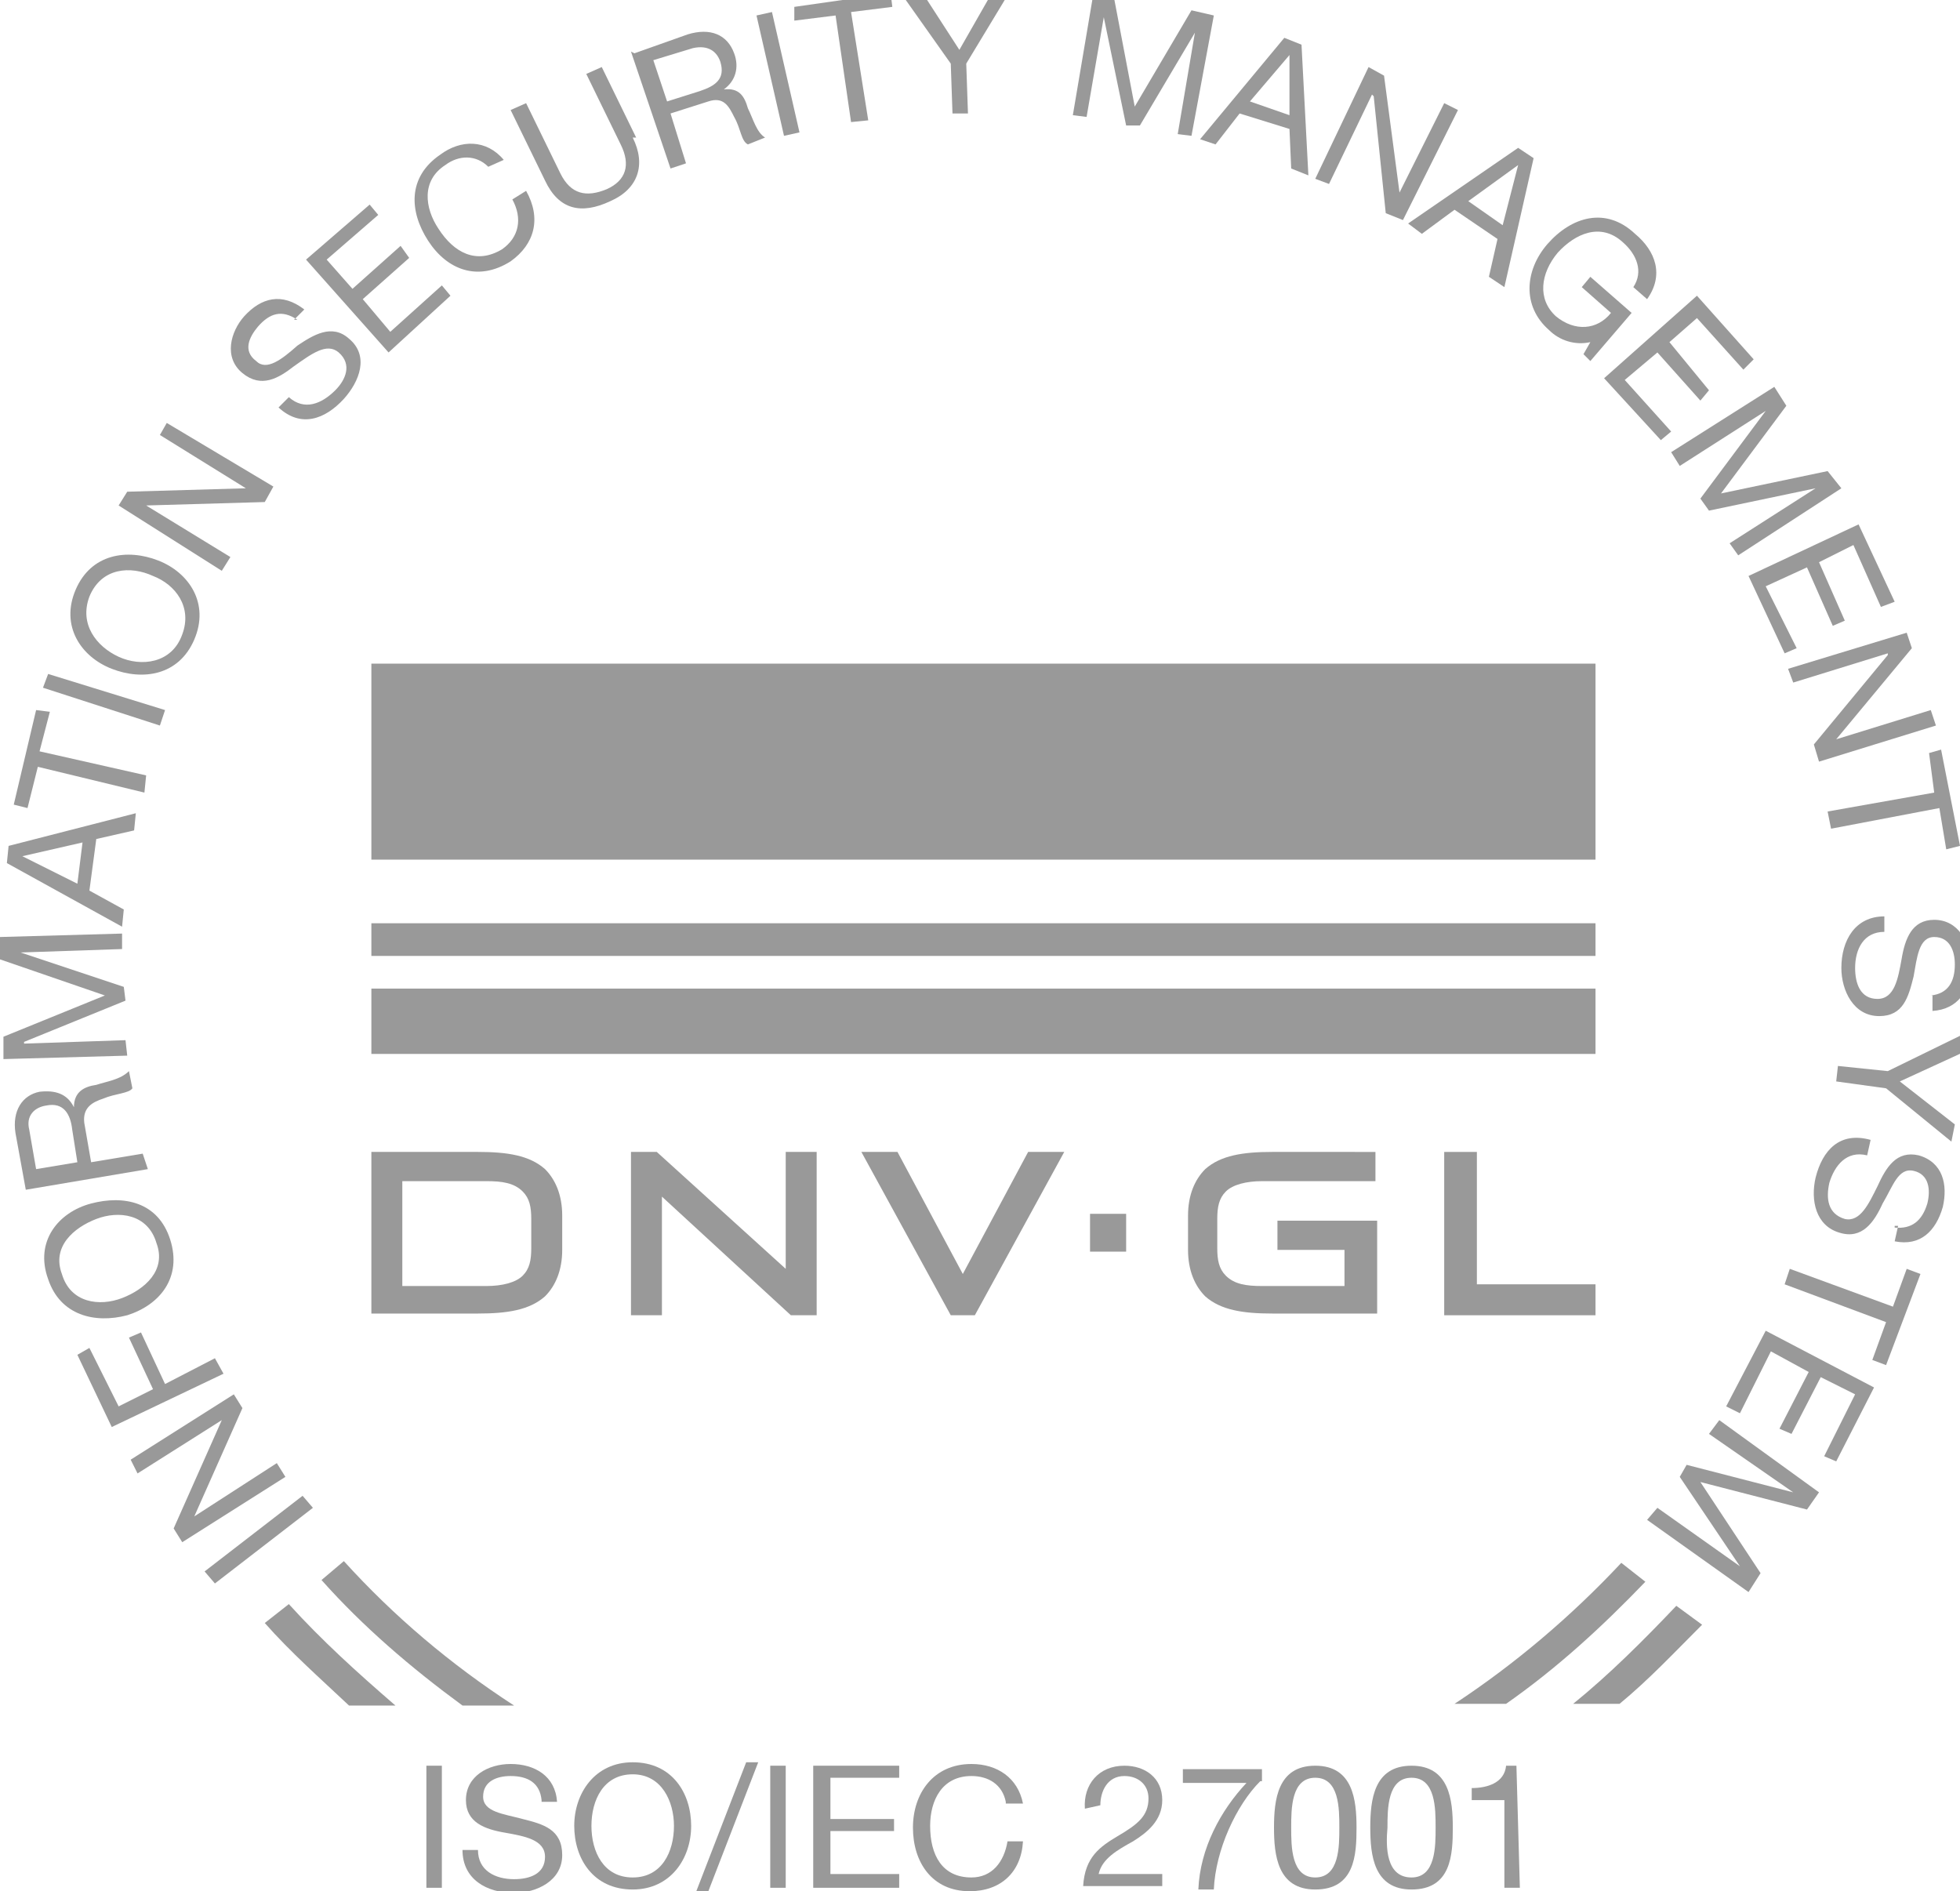 <?xml version="1.0" encoding="utf-8"?>
<!-- Generator: Adobe Illustrator 23.0.6, SVG Export Plug-In . SVG Version: 6.00 Build 0)  -->
<svg version="1.1" id="레이어_1" xmlns="http://www.w3.org/2000/svg" xmlns:xlink="http://www.w3.org/1999/xlink" x="0px"
	 y="0px" viewBox="0 0 114 110" style="enable-background:new 0 0 114 110;" xml:space="preserve">
<style type="text/css">
	.st0{fill:#999999;}
	.st1{fill-rule:evenodd;clip-rule:evenodd;fill:#999999;}
</style>
<g id="Layer_x0020_1">
	<path class="st0" d="M20,90.8l-1.3,1.1c2.4,2.7,5.2,5.1,8.2,7.3h3C26.2,96.8,22.9,94,20,90.8L20,90.8z M94.3,90.9
		c-2.9,3.1-6.2,5.9-9.7,8.2h3c3-2.1,5.6-4.5,8.1-7.1L94.3,90.9L94.3,90.9z"/>
	<path class="st0" d="M16.8,93.3l-1.4,1.1c1.5,1.7,3.2,3.2,4.9,4.8H23C20.8,97.3,18.7,95.4,16.8,93.3z M97.5,93.4
		c-1.9,2-3.9,4-6,5.7h2.7c1.7-1.4,3.2-3,4.8-4.6L97.5,93.4z"/>
	<polygon class="st0" points="21.6,50 92.8,50 92.8,38.6 21.6,38.6 	"/>
	<polygon class="st0" points="21.6,55.6 92.8,55.6 92.8,53.7 21.6,53.7 	"/>
	<polygon class="st0" points="21.6,61.3 92.8,61.3 92.8,57.5 21.6,57.5 	"/>
	<polygon class="st0" points="36.7,67 36.7,76.5 38.5,76.5 38.5,69.6 46,76.5 47.5,76.5 47.5,67 45.7,67 45.7,73.8 38.2,67 	"/>
	<polygon class="st0" points="92.8,76.5 92.8,74.7 85.9,74.7 85.9,67 84,67 84,76.5 	"/>
	<polygon class="st0" points="55.3,76.5 56.7,76.5 61.9,67 59.8,67 56,74.1 52.2,67 50.1,67 	"/>
	<path class="st0" d="M74,67c-1.7,0-3,0.2-3.9,1c-0.6,0.6-1,1.5-1,2.7v2c0,1.2,0.4,2.1,1,2.7c0.9,0.8,2.2,1,3.9,1h6.1V71h-5.8v1.7
		h3.9v2.1h-4.8c-0.9,0-1.6-0.1-2.1-0.6c-0.4-0.4-0.5-0.9-0.5-1.6v-1.7c0-0.7,0.1-1.2,0.5-1.6c0.4-0.4,1.2-0.6,2.1-0.6h6.6v-1.7H74
		V67z"/>
	<path class="st1" d="M32.7,70.7c0-1.2-0.4-2.1-1-2.7c-0.9-0.8-2.2-1-3.9-1h-6.2v9.4h6.2c1.7,0,3-0.2,3.9-1c0.6-0.6,1-1.5,1-2.7
		V70.7L32.7,70.7z M23.4,68.7h4.9c0.9,0,1.6,0.1,2.1,0.6c0.4,0.4,0.5,0.9,0.5,1.6v1.7c0,0.7-0.1,1.2-0.5,1.6
		c-0.4,0.4-1.2,0.6-2.1,0.6h-4.9v-6.1V68.7z"/>
	<polygon class="st0" points="63.4,72.8 65.5,72.8 65.5,70.6 63.4,70.6 	"/>
	<polygon class="st0" points="12.5,92.1 11.9,91.4 17.6,87 18.2,87.7 	"/>
	<polygon class="st0" points="10.6,89.7 10.1,88.9 12.9,82.6 12.9,82.6 8,85.7 7.6,84.9 13.6,81.1 14.1,81.9 11.3,88.2 11.3,88.2 
		16.1,85.1 16.6,85.9 	"/>
	<polygon class="st0" points="6.5,83 4.5,78.8 5.2,78.4 6.9,81.8 8.9,80.8 7.5,77.8 8.2,77.5 9.6,80.5 12.5,79 13,79.9 	"/>
	<path class="st0" d="M9.1,72.3c-0.5-1.7-2.2-1.9-3.5-1.4s-2.6,1.6-2,3.2c0.5,1.7,2.2,1.9,3.5,1.4S9.7,73.9,9.1,72.3z M2.8,74.4
		C2,72.2,3.4,70.5,5.3,70s3.9-0.1,4.6,2.1c0.7,2.2-0.6,3.8-2.5,4.4C5.5,77,3.5,76.5,2.8,74.4z"/>
	<path class="st0" d="M4.2,65.7c-0.1-0.9-0.5-1.6-1.5-1.4c-0.7,0.1-1.2,0.6-1,1.4l0.4,2.3l2.4-0.4L4.2,65.7z M1.5,69.2l-0.6-3.3
		c-0.2-1.3,0.4-2.2,1.4-2.4c0.9-0.1,1.6,0.1,2,0.9l0,0c0-0.9,0.6-1.2,1.3-1.3c0.6-0.2,1.4-0.3,1.9-0.8l0.2,1c-0.2,0.3-1,0.3-1.7,0.6
		c-0.6,0.2-1.2,0.5-1.1,1.4l0.4,2.3l3-0.5L8.6,68L1.5,69.2L1.5,69.2z"/>
	<polygon class="st0" points="0.2,61.6 0.2,60.3 6.1,57.9 0,55.8 0,54.5 7.1,54.3 7.1,55.2 1.2,55.4 1.2,55.4 7.2,57.4 7.3,58.2 
		1.4,60.6 1.4,60.7 7.3,60.5 7.4,61.4 	"/>
	<path class="st0" d="M4.5,51.4L4.8,49l-3.5,0.8l0,0L4.5,51.4z M0.4,50.2l0.1-1l7.4-1.9l-0.1,1l-2.2,0.5l-0.4,3l2,1.1l-0.1,1
		L0.4,50.2L0.4,50.2z"/>
	<polygon class="st0" points="2.2,44.6 1.6,47 0.8,46.8 2.1,41.3 2.9,41.4 2.3,43.7 8.5,45.1 8.4,46.1 	"/>
	<polygon class="st0" points="2.5,40 2.8,39.2 9.6,41.3 9.3,42.2 	"/>
	<path class="st0" d="M10.6,36.9c0.6-1.6-0.4-2.9-1.7-3.4c-1.3-0.6-3-0.5-3.7,1.2c-0.6,1.6,0.4,2.9,1.7,3.5S10,38.6,10.6,36.9
		L10.6,36.9z M4.4,34.3c0.9-2.1,3-2.4,4.8-1.7c1.8,0.7,3,2.5,2.1,4.6c-0.9,2.1-3,2.4-4.8,1.7C4.7,38.2,3.5,36.4,4.4,34.3z"/>
	<polygon class="st0" points="6.9,29.4 7.4,28.6 14.3,28.4 14.3,28.4 9.3,25.3 9.7,24.6 15.9,28.3 15.4,29.2 8.5,29.4 8.5,29.4 
		13.4,32.4 12.9,33.2 	"/>
	<path class="st0" d="M17.3,18.6c-0.9-0.6-1.6-0.4-2.3,0.4c-0.5,0.6-0.9,1.4-0.1,2c0.6,0.6,1.5-0.1,2.4-0.9c0.9-0.6,2-1.3,3-0.4
		c1.2,1,0.6,2.5-0.3,3.5c-1.1,1.2-2.5,1.7-3.8,0.5l0.6-0.6c0.9,0.8,1.9,0.4,2.7-0.4c0.6-0.6,1-1.5,0.2-2.2c-0.7-0.6-1.6,0.1-2.6,0.8
		c-0.9,0.7-1.9,1.3-3,0.4c-1.1-0.9-0.7-2.4,0.1-3.3c1-1.1,2.2-1.4,3.5-0.4l-0.6,0.6H17.3z"/>
	<polygon class="st0" points="17.8,15.1 21.5,11.9 22,12.5 19,15.1 20.5,16.8 23.3,14.3 23.8,15 21.1,17.4 22.7,19.3 25.7,16.6 
		26.2,17.2 22.6,20.5 	"/>
	<path class="st0" d="M28.4,9.7C27.7,9,26.7,9,25.9,9.6c-1.4,0.9-1.2,2.5-0.4,3.7c0.9,1.4,2.2,2.1,3.7,1.2c1-0.7,1.2-1.8,0.6-2.9
		l0.8-0.5c0.9,1.6,0.5,3.1-0.9,4.1c-1.9,1.2-3.7,0.5-4.8-1.2s-1.2-3.7,0.7-5c1.2-0.9,2.7-0.9,3.7,0.3L28.4,9.7L28.4,9.7z"/>
	<path class="st0" d="M36.8,8c0.8,1.6,0.3,3-1.3,3.7c-1.7,0.8-3,0.5-3.8-1.2l-2-4.1l0.9-0.4l2,4.1c0.6,1.2,1.5,1.4,2.7,0.9
		c1.1-0.5,1.4-1.4,0.8-2.6l-2-4.1l0.9-0.4l2,4.1L36.8,8z"/>
	<path class="st0" d="M40.7,5.3c0.9-0.3,1.5-0.7,1.2-1.7c-0.2-0.6-0.7-1-1.6-0.8L38,3.5l0.8,2.4L40.7,5.3L40.7,5.3z M36.9,3.1L40,2
		c1.3-0.4,2.3,0,2.7,1.1c0.3,0.8,0.1,1.6-0.6,2.1l0,0c0.9-0.1,1.2,0.4,1.4,1.1c0.3,0.6,0.5,1.4,1,1.7l-1,0.4
		c-0.4-0.2-0.4-0.9-0.8-1.6c-0.3-0.6-0.6-1.2-1.5-0.9L39,6.6l0.9,2.9L39,9.8L36.7,3L36.9,3.1z"/>
	<polygon class="st0" points="44,0.9 44.9,0.7 46.5,7.7 45.6,7.9 	"/>
	<polygon class="st0" points="48.6,0.9 46.2,1.2 46.2,0.4 51.8,-0.4 51.9,0.4 49.5,0.7 50.5,7 49.5,7.1 	"/>
	<polygon class="st0" points="56.2,3.7 56.3,6.6 55.4,6.6 55.3,3.7 52.4,-0.4 53.6,-0.5 55.8,2.9 57.8,-0.6 58.8,-0.6 	"/>
	<polygon class="st0" points="63.6,-0.4 64.8,-0.1 66,6.2 69.3,0.6 70.6,0.9 69.3,7.9 68.5,7.8 69.5,1.9 69.5,1.9 66.3,7.3 
		65.5,7.3 64.2,1 64.2,1 63.2,6.8 62.4,6.7 	"/>
	<path class="st0" d="M72.7,5.9L75,6.7L75,3.2l0,0L72.7,5.9L72.7,5.9z M74.7,2.2l1,0.4l0.4,7.6l-1-0.4l-0.1-2.3l-2.9-0.9l-1.4,1.8
		l-0.9-0.3L74.7,2.2z"/>
	<polygon class="st0" points="79.6,3.9 80.5,4.4 81.4,11.2 81.4,11.2 84,6 84.8,6.4 81.6,12.8 80.6,12.4 79.9,5.6 79.8,5.5 
		77.3,10.7 76.5,10.4 	"/>
	<path class="st0" d="M85.4,11.7l2,1.4l0.9-3.5l0,0L85.4,11.7z M88.3,8.6l0.9,0.6l-1.7,7.5l-0.9-0.6l0.5-2.2l-2.5-1.7l-1.9,1.4
		L81.9,13L88.3,8.6L88.3,8.6z"/>
	<path class="st0" d="M92.5,19.9c-0.9,0.2-1.8-0.1-2.4-0.7c-1.6-1.4-1.4-3.5-0.1-5c1.4-1.6,3.4-2.2,5.1-0.6c1.2,1,1.7,2.4,0.7,3.8
		L95,16.7c0.6-0.9,0.2-1.9-0.6-2.6c-1.3-1.2-2.8-0.5-3.8,0.6c-1,1.2-1.2,2.7-0.1,3.7c1.1,0.9,2.4,0.8,3.2-0.2l-1.7-1.5l0.5-0.6
		l2.4,2.1l-2.4,2.8l-0.4-0.4L92.5,19.9z"/>
	<polygon class="st0" points="98.7,17.2 102,20.9 101.4,21.5 98.7,18.5 97.1,19.9 99.4,22.7 98.9,23.3 96.4,20.5 94.5,22.1 
		97.2,25.1 96.6,25.6 93.3,22 	"/>
	<polygon class="st0" points="103.2,22.5 103.9,23.6 100.1,28.7 106.3,27.4 107.1,28.4 101.1,32.3 100.6,31.6 105.6,28.4 
		105.6,28.4 99.4,29.7 98.9,29 102.7,23.9 102.7,23.9 97.7,27.1 97.2,26.3 	"/>
	<polygon class="st0" points="108.1,30.5 110.2,35 109.4,35.3 107.8,31.7 105.8,32.7 107.3,36.1 106.6,36.4 105.1,33 102.7,34.1 
		104.5,37.7 103.8,38 101.7,33.5 	"/>
	<polygon class="st0" points="110.9,36.8 111.2,37.7 106.8,43 106.8,43 112.3,41.3 112.6,42.2 105.8,44.3 105.5,43.3 109.8,38.1 
		109.8,38 104.3,39.7 104,38.9 	"/>
	<polygon class="st0" points="112.5,46.1 112.2,43.8 112.9,43.6 114,49.2 113.2,49.4 112.8,47 106.5,48.2 106.3,47.2 	"/>
	<path class="st0" d="M112.3,57.9c1-0.1,1.4-0.8,1.4-1.8c0-0.8-0.3-1.6-1.2-1.6c-0.9,0-1,1.2-1.2,2.3c-0.3,1.2-0.6,2.3-2,2.3
		c-1.5,0-2.2-1.5-2.2-2.8c0-1.6,0.8-3,2.5-3v0.9c-1.2,0-1.7,1-1.7,2.1c0,0.9,0.3,1.8,1.3,1.8c1,0,1.2-1.2,1.4-2.3
		c0.2-1.2,0.6-2.3,1.9-2.3c1.4,0,2.1,1.3,2.1,2.6v0.1c0,1.4-0.7,2.5-2.2,2.6V57.9z"/>
	<polygon class="st0" points="109.7,63.3 106.8,62.9 106.9,62 109.8,62.3 114.3,60.1 114.2,61.2 110.5,62.9 113.7,65.4 113.5,66.4 	
		"/>
	<path class="st0" d="M110.2,71.4c1,0.1,1.6-0.4,1.9-1.4c0.2-0.8,0.1-1.7-0.8-1.9c-0.9-0.2-1.2,0.9-1.8,1.9
		c-0.5,1.1-1.2,2.1-2.5,1.7c-1.4-0.4-1.7-1.9-1.4-3.2c0.4-1.6,1.4-2.7,3.2-2.2l-0.2,0.9c-1.2-0.3-1.9,0.6-2.2,1.6
		c-0.2,0.9-0.1,1.8,0.9,2.1c0.9,0.2,1.4-0.9,1.9-1.9c0.5-1.1,1.1-2.1,2.4-1.8c1.4,0.4,1.7,1.7,1.4,3c-0.4,1.4-1.3,2.3-2.8,2l0.2-0.9
		H110.2z"/>
	<polygon class="st0" points="110.1,76 110.9,73.8 111.7,74.1 109.7,79.4 108.9,79.1 109.7,76.9 103.8,74.7 104.1,73.8 	"/>
	<polygon class="st0" points="109,80.7 106.8,85 106.1,84.7 107.9,81.1 105.9,80.1 104.2,83.4 103.5,83.1 105.2,79.8 103,78.6 
		101.2,82.2 100.4,81.8 102.7,77.4 	"/>
	<polygon class="st0" points="105.8,86.8 105.1,87.8 98.9,86.2 102.4,91.5 101.7,92.6 95.8,88.4 96.4,87.7 101.2,91.1 101.2,91.1 
		97.7,85.9 98.1,85.2 104.3,86.8 104.3,86.8 99.4,83.4 100,82.6 	"/>
	<polygon class="st0" points="24.8,109.8 25.7,109.8 25.7,102.7 24.8,102.7 	"/>
	<path class="st0" d="M31.5,104.7c-0.1-1-0.8-1.4-1.8-1.4c-0.8,0-1.6,0.3-1.6,1.2c0,0.9,1.2,1,2.3,1.3c1.2,0.3,2.3,0.6,2.3,2.1
		c0,1.5-1.5,2.2-2.8,2.2c-1.6,0-3-0.8-3-2.5h0.9c0,1.2,1,1.7,2.1,1.7c0.9,0,1.8-0.3,1.8-1.3c0-1-1.2-1.2-2.3-1.4
		c-1.2-0.2-2.3-0.6-2.3-1.9c0-1.4,1.3-2.1,2.6-2.1c1.4,0,2.6,0.7,2.7,2.2h-0.9V104.7z"/>
	<path class="st0" d="M36.8,109.2c1.7,0,2.4-1.5,2.4-3c0-1.4-0.7-3-2.4-3c-1.7,0-2.4,1.5-2.4,3C34.4,107.7,35.1,109.2,36.8,109.2z
		 M36.8,102.5c2.3,0,3.4,1.8,3.4,3.7c0,1.9-1.2,3.7-3.4,3.7c-2.3,0-3.4-1.8-3.4-3.7C33.4,104.3,34.6,102.5,36.8,102.5z"/>
	<polygon class="st0" points="43.4,102.5 44.1,102.5 41.2,110 40.5,110 	"/>
	<polygon class="st0" points="44.8,109.8 45.7,109.8 45.7,102.7 44.8,102.7 	"/>
	<polygon class="st0" points="47.3,102.7 52.3,102.7 52.3,103.4 48.3,103.4 48.3,105.8 52,105.8 52,106.5 48.3,106.5 48.3,109 
		52.3,109 52.3,109.8 47.3,109.8 	"/>
	<path class="st0" d="M58.5,104.8c-0.2-1-1-1.5-2-1.5c-1.7,0-2.4,1.4-2.4,2.9c0,1.7,0.7,3,2.4,3c1.2,0,1.9-0.9,2.1-2.1h0.9
		c-0.1,1.8-1.3,2.9-3.1,2.9c-2.2,0-3.3-1.7-3.3-3.7s1.2-3.7,3.4-3.7c1.5,0,2.7,0.8,3,2.3H58.5z"/>
	<path class="st0" d="M63.1,105.2c-0.1-1.4,0.8-2.5,2.3-2.5c1.2,0,2.2,0.7,2.2,2c0,1.2-0.9,1.9-1.7,2.4c-0.9,0.5-1.8,1-2,1.9h3.7
		v0.7h-4.6c0.1-1.7,1-2.3,2-2.9c1.2-0.7,1.8-1.2,1.8-2.2c0-0.8-0.6-1.3-1.4-1.3c-1,0-1.4,0.9-1.4,1.7L63.1,105.2L63.1,105.2z"/>
	<path class="st0" d="M73.3,103.6c-1.4,1.4-2.6,4-2.7,6.3h-0.9c0.1-2.4,1.3-4.6,2.8-6.2h-3.7v-0.8h4.6V103.6z"/>
	<path class="st0" d="M76.5,109.2c1.4,0,1.4-1.8,1.4-2.9c0-1.1,0-2.9-1.4-2.9c-1.4,0-1.4,1.8-1.4,2.9
		C75.1,107.4,75.1,109.2,76.5,109.2z M76.5,102.7c2.2,0,2.4,2,2.4,3.6s-0.1,3.6-2.4,3.6c-2.2,0-2.4-2-2.4-3.6S74.3,102.7,76.5,102.7
		z"/>
	<path class="st0" d="M82.1,109.2c1.4,0,1.4-1.8,1.4-2.9c0-1.1,0-2.9-1.4-2.9c-1.4,0-1.4,1.8-1.4,2.9
		C80.6,107.4,80.6,109.2,82.1,109.2z M82.1,102.7c2.2,0,2.4,2,2.4,3.6s-0.1,3.6-2.4,3.6c-2.2,0-2.4-2-2.4-3.6S79.9,102.7,82.1,102.7
		z"/>
	<path class="st0" d="M88.4,109.8h-0.9v-5.1h-1.9V104c0.9,0,1.9-0.3,2-1.3h0.6L88.4,109.8L88.4,109.8z"/>
</g>
</svg>
